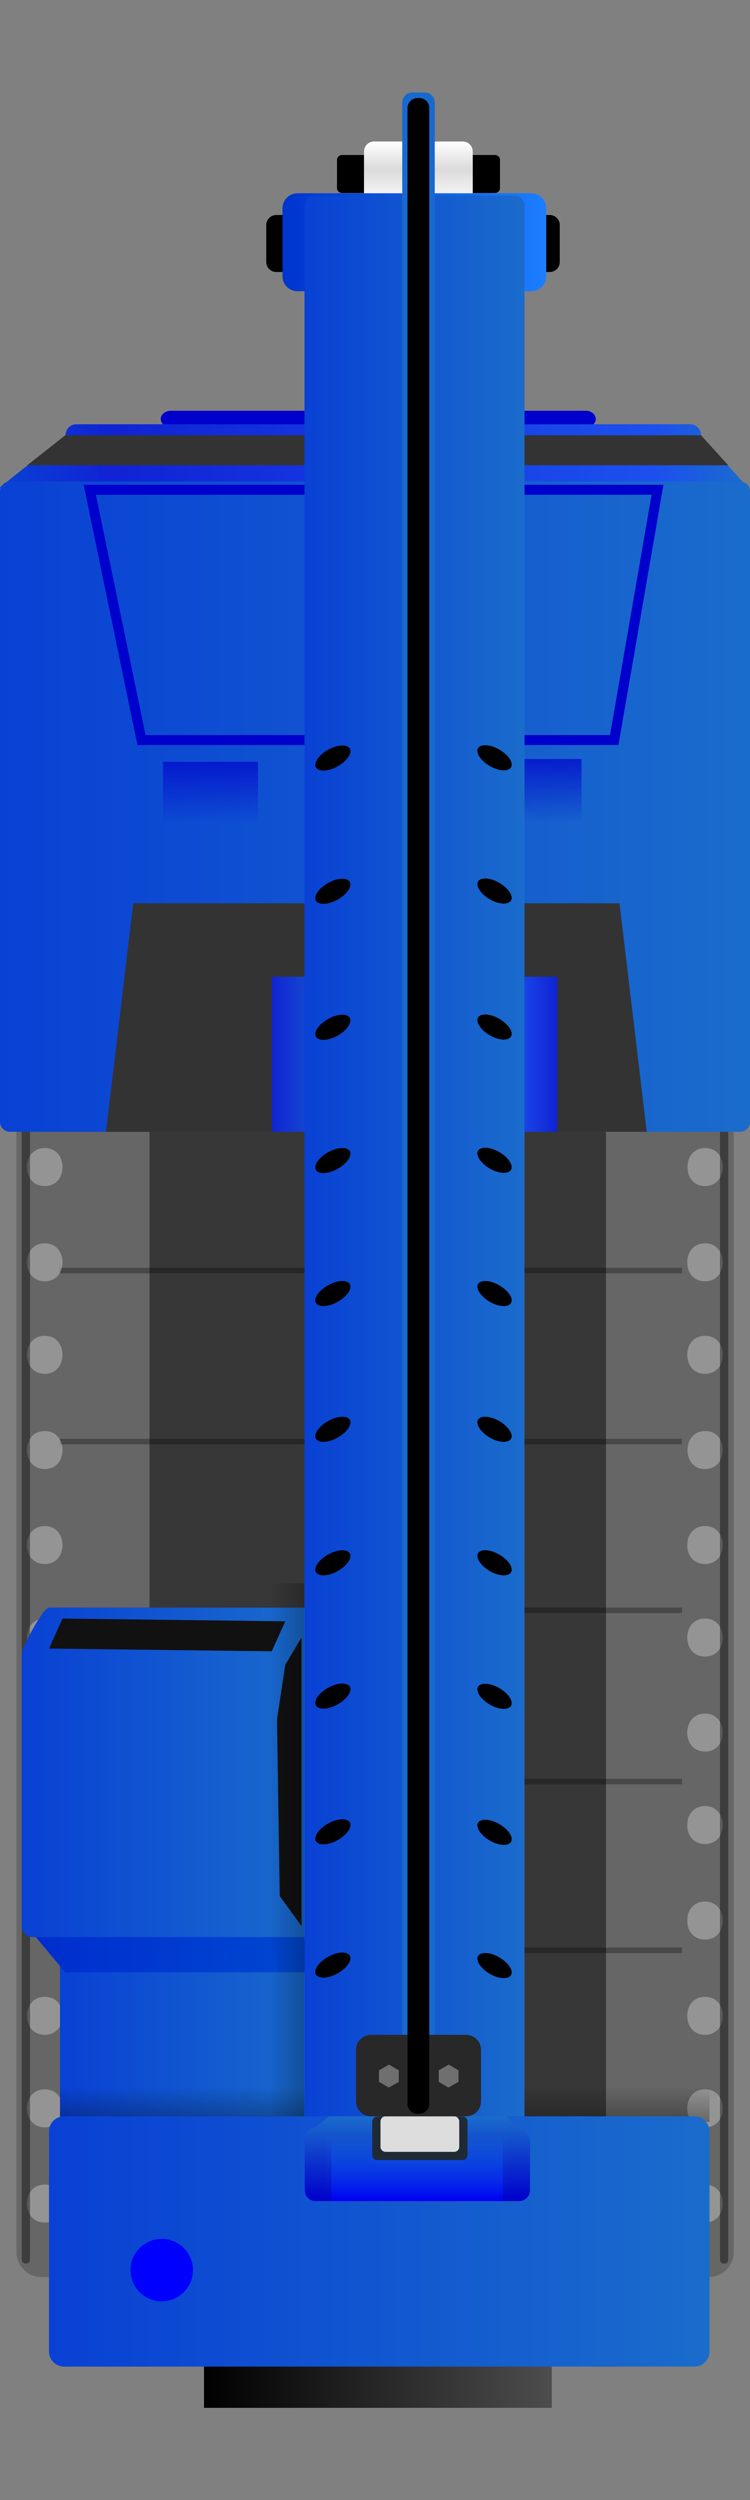 <?xml version="1.0" encoding="utf-8"?>
<!-- Generator: Adobe Illustrator 22.1.0, SVG Export Plug-In . SVG Version: 6.00 Build 0)  -->
<svg version="1.1" id="组_2" xmlns="http://www.w3.org/2000/svg" xmlns:xlink="http://www.w3.org/1999/xlink" x="0px" y="0px"
	 viewBox="0 0 300 1000" style="enable-background:new 0 0 300 1000;" xml:space="preserve">
<rect x="0" y="0" width="300" height="1000" fill="#808080" stroke="none"/>
<style type="text/css">
	.st0{fill:#666666;}
	.st1{fill:#373737;}
	.st2{opacity:0.99;fill-opacity:0.3;enable-background:new    ;}
	.st3{fill:#FFFFFF;fill-opacity:0.3;}
	.st4{fill-opacity:0.4;}
	.st5{fill:url(#矩形_8_1_);}
	.st6{fill:url(#圆角矩形_8_1_);}
	.st7{fill:url(#圆角矩形_9_拷贝_2_1_);}
	.st8{fill:url(#矩形_3_1_);}
	.st9{fill:url(#圆角矩形_9_1_);}
	.st10{fill:#111111;}
	.st11{fill:url(#yinying01_1_);fill-opacity:0.3;}
	.st12{fill:url(#yinying02_1_);fill-opacity:0.3;}
	.st13{fill:#0000CC;}
	.st14{fill:url(#圆角矩形_11_1_);}
	.st15{fill:url(#圆角矩形_10_1_);}
	.st16{fill:#333333;}
	.st17{fill:url(#矩形_4_1_);}
	.st18{fill:none;stroke:#0000CD;stroke-width:4;}
	.st19{fill:url(#矩形_7_1_);fill-opacity:0.7;}
	.st20{fill:url(#圆角矩形_6_1_);}
	.st21{fill:url(#矩形_2_1_);}
	.st22{fill:url(#圆角矩形_1_1_);}
	.st23{fill:url(#圆角矩形_2_1_);}
	.st24{fill:url(#矩形_1_拷贝_1_);fill-opacity:0.2;}
	.st25{fill:url(#矩形_1_1_);}
	.st26{fill:#0000FF;}
	.st27{fill:#1769CE;}
	.st28{fill:#1F2A34;}
	.st29{fill:#DDDDDD;}
	.st30{fill:#282828;}
	.st31{fill:#6F6F6F;}
</style>
<g id="cheD">
	<path id="D" class="st0" d="M293.5,361.5v539.3c0,5.5-4.5,10-10,10H16.6c-5.5,0-10-4.5-10-10V361.5c0-5.5,4.5-10,10-10h266.9
		C289,351.5,293.5,355.9,293.5,361.5z"/>
	<rect id="D2" x="59.8" y="351.5" class="st1" width="182.6" height="559.3"/>
	<path id="形状_1_拷贝_5" class="st2" d="M272.8,507.1v2.2H23.9v-2.2H272.8z M272.8,575.5v2.2H23.9v-2.2H272.8L272.8,575.5z
		 M272.8,643v2.2H23.9V643H272.8z M272.8,711.5v2.2H23.9v-2.2H272.8z M272.8,779v2.2H23.9V779H272.8z M272.8,847.7v2.2H23.9v-2.2
		H272.8z"/>
	<path id="椭圆_3" class="st3" d="M289.1,466.8c0,4.2-2.6,7.6-7.1,7.6s-7-3.4-7-7.6s2.6-7.6,7.1-7.6S289.1,462.6,289.1,466.8z
		 M289.1,504.9c0,4.2-2.6,7.6-7.1,7.6s-7.1-3.4-7.1-7.6s2.6-7.6,7.1-7.6S289.1,500.7,289.1,504.9L289.1,504.9z M289.1,541.9
		c0,4.2-2.6,7.6-7.1,7.6s-7.1-3.4-7.1-7.6s2.6-7.6,7.1-7.6S289.1,537.7,289.1,541.9L289.1,541.9z M289.1,580c0,4.2-2.6,7.6-7.1,7.6
		s-7-3.4-7-7.6s2.6-7.6,7.1-7.6S289.1,575.8,289.1,580L289.1,580z M289.1,618c0,4.2-2.6,7.6-7.1,7.6s-7.1-3.4-7.1-7.6
		s2.6-7.6,7.1-7.6S289.1,613.9,289.1,618L289.1,618z M289.1,655c0,4.2-2.6,7.6-7.1,7.6s-7.1-3.4-7.1-7.6s2.6-7.6,7.1-7.6
		S289.1,650.9,289.1,655L289.1,655z M289.1,693c0,4.2-2.6,7.6-7.1,7.6s-7.1-3.4-7.1-7.6s2.6-7.6,7.1-7.6S289.1,688.9,289.1,693
		L289.1,693z M289.1,730c0,4.2-2.6,7.6-7.1,7.6s-7.1-3.4-7.1-7.6s2.6-7.6,7.1-7.6S289.1,725.9,289.1,730L289.1,730z M289.1,768.2
		c0,4.2-2.6,7.6-7.1,7.6s-7.1-3.4-7.1-7.6s2.6-7.6,7.1-7.6S289.1,764,289.1,768.2L289.1,768.2z M289.1,806.3c0,4.2-2.6,7.6-7.1,7.6
		s-7.1-3.4-7.1-7.6s2.6-7.6,7.1-7.6S289.1,802,289.1,806.3L289.1,806.3z M289.1,843.3c0,4.2-2.6,7.6-7.1,7.6s-7.1-3.4-7.1-7.6
		s2.6-7.6,7.1-7.6S289.1,839,289.1,843.3L289.1,843.3z M289.1,881.4c0,4.2-2.6,7.6-7.1,7.6s-7.1-3.4-7.1-7.6s2.6-7.6,7.1-7.6
		S289.1,877.2,289.1,881.4L289.1,881.4z M25,466.8c0,4.2-2.6,7.6-7.1,7.6s-7.1-3.4-7.1-7.6s2.6-7.6,7.1-7.6S25,462.6,25,466.8z
		 M25,504.9c0,4.2-2.6,7.6-7.1,7.6s-7.1-3.4-7.1-7.6s2.6-7.6,7.1-7.6S25,500.7,25,504.9L25,504.9z M25,541.9c0,4.2-2.6,7.6-7.1,7.6
		s-7.1-3.4-7.1-7.6s2.6-7.6,7.1-7.6S25,537.7,25,541.9L25,541.9z M25,580c0,4.2-2.6,7.6-7.1,7.6s-7.1-3.4-7.1-7.6s2.6-7.6,7.1-7.6
		S25,575.8,25,580L25,580z M25,618c0,4.2-2.6,7.6-7.1,7.6s-7.1-3.4-7.1-7.6s2.6-7.6,7.1-7.6S25,613.9,25,618L25,618z M25,655
		c0,4.2-2.6,7.6-7.1,7.6s-7.1-3.4-7.1-7.6s2.6-7.6,7.1-7.6S25,650.9,25,655L25,655z M25,693c0,4.2-2.6,7.6-7.1,7.6s-7.1-3.4-7.1-7.6
		s2.6-7.6,7.1-7.6S25,688.9,25,693L25,693z M25,730c0,4.2-2.6,7.6-7.1,7.6s-7.1-3.4-7.1-7.6s2.6-7.6,7.1-7.6S25,725.9,25,730L25,730
		z M25,768.2c0,4.2-2.6,7.6-7.1,7.6s-7.1-3.4-7.1-7.6s2.6-7.6,7.1-7.6S25,764,25,768.2L25,768.2z M25,806.3c0,4.2-2.6,7.6-7.1,7.6
		s-7.1-3.4-7.1-7.6s2.6-7.6,7.1-7.6S25,802,25,806.3L25,806.3z M25,843.3c0,4.2-2.6,7.6-7.1,7.6s-7.1-3.4-7.1-7.6s2.6-7.6,7.1-7.6
		S25,839,25,843.3L25,843.3z M25,881.4c0,4.2-2.6,7.6-7.1,7.6s-7.1-3.4-7.1-7.6s2.6-7.6,7.1-7.6S25,877.2,25,881.4L25,881.4z"/>
	<path id="圆角矩形_9_拷贝" class="st4" d="M291.3,441.1v462.8c0,0.8-0.7,1.5-1.5,1.5h-0.3c-0.8,0-1.5-0.7-1.5-1.5V441.1
		c0-0.8,0.7-1.5,1.5-1.5h0.3C290.6,439.6,291.3,440.3,291.3,441.1z M12,441.1v462.8c0,0.8-0.7,1.5-1.5,1.5h-0.3
		c-0.8,0-1.5-0.7-1.5-1.5V441.1c0-0.8,0.7-1.5,1.5-1.5h0.3C11.3,439.6,12,440.3,12,441.1L12,441.1L12,441.1z"/>
</g>
<linearGradient id="矩形_8_1_" gradientUnits="userSpaceOnUse" x1="589.2" y1="1097.4" x2="589.2" y2="958.3" gradientTransform="matrix(6.123234e-17 1 -1 6.123234e-17 1179.05 362.95)">
	<stop  offset="0" style="stop-color:#000000"/>
	<stop  offset="1" style="stop-color:#4D4D4D"/>
</linearGradient>
<rect id="矩形_8" x="81.6" y="941.3" class="st5" width="139.1" height="21.8"/>
<g id="chezhou">
	<path id="圆角矩形_7" d="M223.9,90v14.8c0,2.2-1.8,4-4,4H110.5c-2.2,0-4-1.8-4-4V90c0-2.2,1.8-4,4-4h109.4
		C222.1,86,223.9,87.8,223.9,90z"/>
	<path id="圆角矩形_8_拷贝" d="M200,64v11.2c0,1.1-0.9,2-2,2h-61.2c-1.1,0-2-0.9-2-2V64c0-1.1,0.9-2,2-2H198
		C199.1,62,200,62.9,200,64z"/>
	
		<linearGradient id="圆角矩形_8_1_" gradientUnits="userSpaceOnUse" x1="-306.4" y1="1011.65" x2="-280.3" y2="1011.65" gradientTransform="matrix(6.123234e-17 1 -1 6.123234e-17 1179.05 362.95)">
		<stop  offset="0" style="stop-color:#FFFFFF"/>
		<stop  offset="0.423" style="stop-color:#DBDBDB"/>
		<stop  offset="1" style="stop-color:#FFFFFF"/>
	</linearGradient>
	<path id="圆角矩形_8" class="st6" d="M189.1,60.6v18.1c0,2.2-1.8,4-4,4h-35.5c-2.2,0-4-1.8-4-4V60.6c0-2.2,1.8-4,4-4h35.5
		C187.3,56.6,189.1,58.4,189.1,60.6z"/>
</g>
<g id="jiashi">
	
		<linearGradient id="圆角矩形_9_拷贝_2_1_" gradientUnits="userSpaceOnUse" x1="450.35" y1="1155" x2="450.35" y2="1049.565" gradientTransform="matrix(6.123234e-17 1 -1 6.123234e-17 1179.05 362.95)">
		<stop  offset="0" style="stop-color:#0941D4"/>
		<stop  offset="1" style="stop-color:#1A6CCC"/>
	</linearGradient>
	<path id="圆角矩形_9_拷贝_2" class="st7" d="M129.3,768.2v90.3c0,2.4-1.9,4.4-4.3,4.4H28.3c-2.4,0-4.3-2-4.3-4.4v-76.2
		c0-2.4,8.5-18.5,10.9-18.5H125C127.4,763.9,129.3,765.8,129.3,768.2L129.3,768.2z"/>
	
		<linearGradient id="矩形_3_1_" gradientUnits="userSpaceOnUse" x1="415.55" y1="1170.3" x2="415.55" y2="1050.7" gradientTransform="matrix(6.123234e-17 1 -1 6.123234e-17 1179.05 362.95)">
		<stop  offset="0" style="stop-color:#002CCE"/>
		<stop  offset="1" style="stop-color:#0049D1"/>
	</linearGradient>
	<path id="矩形_3" class="st8" d="M128.3,768.2v20.7H26.1L8.8,768.2H128.3z"/>
	
		<linearGradient id="圆角矩形_9_1_" gradientUnits="userSpaceOnUse" x1="345.95" y1="1170.3" x2="345.95" y2="1054" gradientTransform="matrix(6.123234e-17 1 -1 6.123234e-17 1179.05 362.95)">
		<stop  offset="0" style="stop-color:#0941D4"/>
		<stop  offset="1" style="stop-color:#1A6CCC"/>
	</linearGradient>
	<path id="圆角矩形_9" class="st9" d="M125,647.4v123c0,2.4-1.9,4.4-4.3,4.4H13c-2.4,0-4.3-2-4.3-4.4V661.5
		c0-2.4,8.5-18.5,10.9-18.5h101.1C123.1,643,125,645,125,647.4L125,647.4z"/>
</g>
<path id="chejiashichanghu" class="st10" d="M25,647.4l-5.4,12l89.1,1.1l5.4-12L25,647.4z M114.1,665.9l-3.3,21.8l1.1,70.7l8.7,12
	V655L114.1,665.9z"/>
<linearGradient id="yinying01_1_" gradientUnits="userSpaceOnUse" x1="380.25" y1="1071.4" x2="380.25" y2="1054" gradientTransform="matrix(6.123234e-17 1 -1 6.123234e-17 1179.05 362.95)">
	<stop  offset="0" style="stop-color:#000000;stop-opacity:0"/>
	<stop  offset="1" style="stop-color:#000000"/>
</linearGradient>
<path id="yinying01" class="st11" d="M121.7,633.3v142.3c0,2.5,3.3,9.3,3.3,11.7c0,2.3-3.3,0.2-3.3,2.4v63.5h-14.1v-62.9
	c0-2.2,3.3-0.1,3.3-2.4c0-2.6-3.3-9.6-3.3-12.2V633.3H121.7z"/>
<linearGradient id="yinying02_1_" gradientUnits="userSpaceOnUse" x1="471.6" y1="1025.2" x2="485.746" y2="1025.2" gradientTransform="matrix(6.123234e-17 1 -1 6.123234e-17 1179.05 362.95)">
	<stop  offset="0" style="stop-color:#000000;stop-opacity:0"/>
	<stop  offset="1" style="stop-color:#000000"/>
</linearGradient>
<path id="yinying02" class="st12" d="M283.8,848.7H24v-14.1h259.8V848.7z"/>
<g id="tou">
	<path id="圆角矩形_11_拷贝" class="st13" d="M238.3,167.6L238.3,167.6c0,1.8-1.8,3.3-4,3.3h-166c-2.2,0-4-1.5-4-3.3l0,0
		c0-1.8,1.8-3.3,4-3.3h166C236.6,164.3,238.3,165.8,238.3,167.6z"/>
	
		<linearGradient id="圆角矩形_11_1_" gradientUnits="userSpaceOnUse" x1="-176.95" y1="1178.9" x2="-176.95" y2="880.1" gradientTransform="matrix(6.123234e-17 1 -1 6.123234e-17 1179.05 362.95)">
		<stop  offset="0" style="stop-color:#0941D4"/>
		<stop  offset="0.146" style="stop-color:#1023D5"/>
		<stop  offset="0.879" style="stop-color:#1C50EE"/>
		<stop  offset="1" style="stop-color:#1A6CCC"/>
	</linearGradient>
	<path id="圆角矩形_11" class="st14" d="M280.4,174.1l18.5,20.7c0,2.4-1.9,7.6-4.3,7.6H4.4c-2.4,0-4.3-5.2-4.3-7.6l26.1-20.7
		c0-2.4,1.9-4.4,4.3-4.4h245.6C278.5,169.7,280.4,171.7,280.4,174.1L280.4,174.1z"/>
	
		<linearGradient id="圆角矩形_10_1_" gradientUnits="userSpaceOnUse" x1="-40.35" y1="1179" x2="-40.35" y2="879" gradientTransform="matrix(6.123234e-17 1 -1 6.123234e-17 1179.05 362.95)">
		<stop  offset="0" style="stop-color:#0941D4"/>
		<stop  offset="1" style="stop-color:#1A6CCC"/>
	</linearGradient>
	<path id="圆角矩形_10" class="st15" d="M300,196.6v252.1c0,2.2-1.8,4-4,4H4c-2.2,0-4-1.8-4-4V196.6c0-2.2,1.8-4,4-4h292
		C298.3,192.6,300,194.4,300,196.6z"/>
</g>
<path id="j" class="st16" d="M247.8,361.3l10.9,91.4H42.4l10.9-91.4H247.8z"/>
<g id="tou2">
	
		<linearGradient id="矩形_4_1_" gradientUnits="userSpaceOnUse" x1="58.7" y1="1070.3" x2="58.7" y2="956.2" gradientTransform="matrix(6.123234e-17 1 -1 6.123234e-17 1179.05 362.95)">
		<stop  offset="0" style="stop-color:#1023D5"/>
		<stop  offset="0.254" style="stop-color:#1A6CCC"/>
		<stop  offset="0.839" style="stop-color:#1C50EE"/>
		<stop  offset="1" style="stop-color:#1023D5"/>
	</linearGradient>
	<rect id="矩形_4" x="108.8" y="390.7" class="st17" width="114.1" height="62"/>
	<path id="矩形_5" class="st18" d="M263,195.9L245.7,296H56.6L35.9,195.9H263z"/>
	
		<linearGradient id="矩形_7_1_" gradientUnits="userSpaceOnUse" x1="-59.4" y1="488.1" x2="-27.838" y2="488.1" gradientTransform="matrix(6.123234e-17 1 -1 6.123234e-17 637.05 362.95)">
		<stop  offset="0" style="stop-color:#0000CC"/>
		<stop  offset="0.808" style="stop-color:#0000CC;stop-opacity:0"/>
	</linearGradient>
	<path id="矩形_7" class="st19" d="M232.6,303.6v31.6H200v-31.6H232.6z M103.2,304.7V333h-38v-28.3H103.2z"/>
</g>
<path id="cghetouchuNG" class="st16" d="M280.4,174.1l10.9,12H10.9l15.2-12H280.4z"/>
<g id="GG">
	
		<linearGradient id="圆角矩形_6_1_" gradientUnits="userSpaceOnUse" x1="-266.1" y1="1066" x2="-266.1" y2="960.5" gradientTransform="matrix(6.123234e-17 1 -1 6.123234e-17 1179.05 362.95)">
		<stop  offset="0" style="stop-color:#0034CF"/>
		<stop  offset="1" style="stop-color:#1C7EFF"/>
	</linearGradient>
	<path id="圆角矩形_6" class="st20" d="M218.5,83.3v27.2c0,3.3-2.7,6-6,6H119c-3.3,0-6-2.7-6-6V83.3c0-3.3,2.7-6,6-6h93.5
		C215.8,77.3,218.5,79.9,218.5,83.3z"/>
	
		<linearGradient id="矩形_2_1_" gradientUnits="userSpaceOnUse" x1="104.3" y1="1057.2" x2="104.3" y2="969.2" gradientTransform="matrix(6.123234e-17 1 -1 6.123234e-17 1179.05 362.95)">
		<stop  offset="0" style="stop-color:#0941D4"/>
		<stop  offset="1" style="stop-color:#1A6CCC"/>
	</linearGradient>
	<path id="矩形_2" class="st21" d="M209.8,82.3v770c0,2.2-1.8,4-4,4h-80c-2.2,0-4-1.8-4-4v-770c0-2.2,1.8-4,4-4h80
		C208,78.3,209.8,80.1,209.8,82.3z"/>
	
		<linearGradient id="圆角矩形_1_1_" gradientUnits="userSpaceOnUse" x1="533.65" y1="1159.4" x2="533.65" y2="895.3" gradientTransform="matrix(6.123234e-17 1 -1 6.123234e-17 1179.05 362.95)">
		<stop  offset="0" style="stop-color:#0941D4"/>
		<stop  offset="1" style="stop-color:#1A6CCC"/>
	</linearGradient>
	<path id="圆角矩形_1" class="st22" d="M283.8,852.5v88.1c0,3.3-2.7,6-6,6H25.6c-3.3,0-6-2.7-6-6v-88.1c0-3.3,2.7-6,6-6h252.1
		C281,846.5,283.8,849.2,283.8,852.5z"/>
	
		<linearGradient id="圆角矩形_2_1_" gradientUnits="userSpaceOnUse" x1="483.57" y1="1012.05" x2="517.302" y2="1012.05" gradientTransform="matrix(6.123234e-17 1 -1 6.123234e-17 1179.05 362.95)">
		<stop  offset="0" style="stop-color:#1A6CCC"/>
		<stop  offset="1" style="stop-color:#0000CC"/>
	</linearGradient>
	<path id="圆角矩形_2" class="st23" d="M212,856.4V876c0,2.4-1.9,4.4-4.3,4.4l0,0h-81.5c-2.4,0-4.3-2-4.3-4.4v-20.7
		c0-2.4,1.9-4.4,4.3-4.4l5.4-4.4h71l5.1,5.4C210,852,212,854,212,856.4z"/>
	
		<linearGradient id="矩形_1_拷贝_1_" gradientUnits="userSpaceOnUse" x1="485.75" y1="470.15" x2="517.313" y2="470.15" gradientTransform="matrix(6.123234e-17 1 -1 6.123234e-17 637.05 362.95)">
		<stop  offset="0" style="stop-color:#109BFF;stop-opacity:0"/>
		<stop  offset="1" style="stop-color:#0000CC"/>
	</linearGradient>
	<path id="矩形_1_拷贝" class="st24" d="M203.3,848.8v31.6h-2.2v-31.6H203.3z M132.6,848.8v31.6h-2.2v-31.6H132.6z"/>
	
		<linearGradient id="矩形_1_1_" gradientUnits="userSpaceOnUse" x1="491.2" y1="1012.15" x2="517.3" y2="1012.15" gradientTransform="matrix(6.123234e-17 1 -1 6.123234e-17 1179.05 362.95)">
		<stop  offset="0" style="stop-color:#109BFF;stop-opacity:0"/>
		<stop  offset="1" style="stop-color:#0000F2"/>
	</linearGradient>
	<rect id="矩形_1" x="132.6" y="854.2" class="st25" width="68.5" height="26.1"/>
	<circle id="椭圆_1" class="st26" cx="64.7" cy="908" r="12.5"/>
	<path id="圆角矩形_5_拷贝" class="st27" d="M173.9,41v800.5c0,2.2-1.8,4-4,4h-5c-2.2,0-4-1.8-4-4V41c0-2.2,1.8-4,4-4h5
		C172.1,37,173.9,38.8,173.9,41z"/>
</g>
<g id="组_3">
	<path id="圆角矩形_3" class="st28" d="M187,848.5V862c0,1.1-0.9,2-2,2h-34.1c-1.1,0-2-0.9-2-2v-13.4c0-1.1,0.9-2,2-2H185
		C186.1,846.5,187,847.5,187,848.5z"/>
	<path id="圆角矩形_3_拷贝" class="st29" d="M183.7,848.5v10.2c0,1.1-0.9,2-2,2h-27.5c-1.1,0-2-0.9-2-2v-10.2c0-1.1,0.9-2,2-2
		h27.5C182.8,846.5,183.7,847.5,183.7,848.5z"/>
	<path id="圆角矩形_4" class="st30" d="M192.4,819.9v20.6c0,3.3-2.7,6-6,6h-38c-3.3,0-6-2.7-6-6v-20.6c0-3.3,2.7-6,6-6h38
		C189.7,813.9,192.4,816.5,192.4,819.9z"/>
	<path id="多边形_1_拷贝" class="st31" d="M179.4,835l-3.9-2.3v-4.6l4-2.3l3.9,2.3v4.6L179.4,835z M155.5,835l-3.9-2.3v-4.6
		l4-2.3l3.9,2.3v4.6L155.5,835z"/>
	<path id="圆角矩形_5" d="M171.7,43.2v798.3c0,2.2-1.8,4-4,4H167c-2.2,0-4-1.8-4-4V43.2c0-2.2,1.8-4,4-4h0.7
		C170,39.2,171.7,41,171.7,43.2z"/>
	<g id="组_4">
		<path id="椭圆_2" d="M204.4,306.9c-1.1,1.8-4.9,1.6-8.5-0.5c-3.6-2.1-5.7-5.3-4.7-7.1s4.9-1.6,8.5,0.5
			C203.3,301.9,205.5,305,204.4,306.9z"/>
		<path id="椭圆_2_拷贝" d="M204.4,360.2c-1.1,1.8-4.9,1.6-8.5-0.5c-3.6-2.1-5.7-5.3-4.7-7.1s4.9-1.6,8.5,0.5
			C203.3,355.2,205.5,358.4,204.4,360.2z"/>
		<path id="椭圆_2_拷贝_2" d="M204.4,414.6c-1.1,1.8-4.9,1.6-8.5-0.5c-3.6-2.1-5.7-5.3-4.7-7.1s4.9-1.6,8.5,0.5
			C203.3,409.6,205.5,412.8,204.4,414.6z"/>
		<path id="椭圆_2_拷贝_3" d="M204.4,467.9c-1.1,1.8-4.9,1.6-8.5-0.5c-3.6-2.1-5.7-5.3-4.7-7.1s4.9-1.6,8.5,0.5
			C203.3,462.9,205.5,466.1,204.4,467.9z"/>
		<path id="椭圆_2_拷贝_4" d="M204.4,521.2c-1.1,1.8-4.9,1.6-8.5-0.5c-3.6-2.1-5.7-5.3-4.7-7.1c1-1.8,4.9-1.6,8.5,0.5
			C203.3,516.2,205.5,519.3,204.4,521.2z"/>
		<path id="椭圆_2_拷贝_5" d="M204.4,575.5c-1.1,1.8-4.9,1.6-8.5-0.5c-3.6-2.1-5.7-5.3-4.7-7.1s4.9-1.6,8.5,0.5
			C203.3,570.5,205.5,573.8,204.4,575.5z"/>
		<path id="椭圆_2_拷贝_6" d="M204.4,628.9c-1.1,1.8-4.9,1.6-8.5-0.5c-3.6-2.1-5.7-5.3-4.7-7.1s4.9-1.6,8.5,0.5
			C203.3,623.9,205.5,627,204.4,628.9z"/>
		<path id="椭圆_2_拷贝_7" d="M204.4,682.3c-1.1,1.8-4.9,1.6-8.5-0.5c-3.6-2.1-5.7-5.3-4.7-7.1s4.9-1.6,8.5,0.5
			C203.3,677.3,205.5,680.4,204.4,682.3z"/>
		<path id="椭圆_2_拷贝_8" d="M204.4,736.7c-1.1,1.8-4.9,1.6-8.5-0.5c-3.6-2.1-5.7-5.3-4.7-7.1s4.9-1.6,8.5,0.5
			C203.3,731.7,205.5,734.8,204.4,736.7z"/>
		<path id="椭圆_2_拷贝_9" d="M204.4,790c-1.1,1.8-4.9,1.6-8.5-0.5c-3.6-2.1-5.7-5.3-4.7-7.1s4.9-1.6,8.5,0.5
			C203.3,785,205.5,788.2,204.4,790z"/>
		<path id="椭圆_2_拷贝_10" d="M126.4,307c1.1,1.8,5,1.6,8.7-0.5s5.9-5.3,4.8-7.1s-5-1.6-8.7,0.5S125.3,305.2,126.4,307z"/>
		<path id="椭圆_2_拷贝_11" d="M126.4,360.3c1.1,1.8,5,1.6,8.7-0.5s5.9-5.3,4.8-7.1s-5-1.6-8.7,0.5S125.3,358.5,126.4,360.3z"/>
		<path id="椭圆_2_拷贝_12" d="M126.4,414.7c1.1,1.8,5,1.6,8.7-0.5s5.9-5.3,4.8-7.1s-5-1.6-8.7,0.5S125.3,412.9,126.4,414.7z"/>
		<path id="椭圆_2_拷贝_13" d="M126.4,468c1.1,1.8,5,1.6,8.7-0.5s5.9-5.3,4.8-7.1s-5-1.6-8.7,0.5S125.3,466.1,126.4,468z"/>
		<path id="椭圆_2_拷贝_14" d="M126.4,521.2c1.1,1.8,5,1.6,8.7-0.5c3.7-2.1,5.9-5.3,4.8-7.1c-1.1-1.8-5-1.6-8.7,0.5
			C127.5,516.2,125.3,519.3,126.4,521.2z"/>
		<path id="椭圆_2_拷贝_15" d="M126.4,575.5c1.1,1.8,5,1.6,8.7-0.5s5.9-5.3,4.8-7.1s-5-1.6-8.7,0.5S125.3,573.8,126.4,575.5z"/>
		<path id="椭圆_2_拷贝_16" d="M126.4,628.9c1.1,1.8,5,1.6,8.7-0.5s5.9-5.3,4.8-7.1s-5-1.6-8.7,0.5S125.3,627,126.4,628.9z"/>
		<path id="椭圆_2_拷贝_17" d="M126.4,682.2c1.1,1.8,5,1.6,8.7-0.5s5.9-5.3,4.8-7.1s-5-1.6-8.7,0.5S125.3,680.3,126.4,682.2z"/>
		<path id="椭圆_2_拷贝_18" d="M126.4,736.5c1.1,1.8,5,1.6,8.7-0.5s5.9-5.3,4.8-7.1s-5-1.6-8.7,0.5S125.3,734.7,126.4,736.5z"/>
		<path id="椭圆_2_拷贝_19" d="M126.4,789.8c1.1,1.8,5,1.6,8.7-0.5s5.9-5.3,4.8-7.1s-5-1.6-8.7,0.5S125.3,788,126.4,789.8z"/>
	</g>
</g>
</svg>
